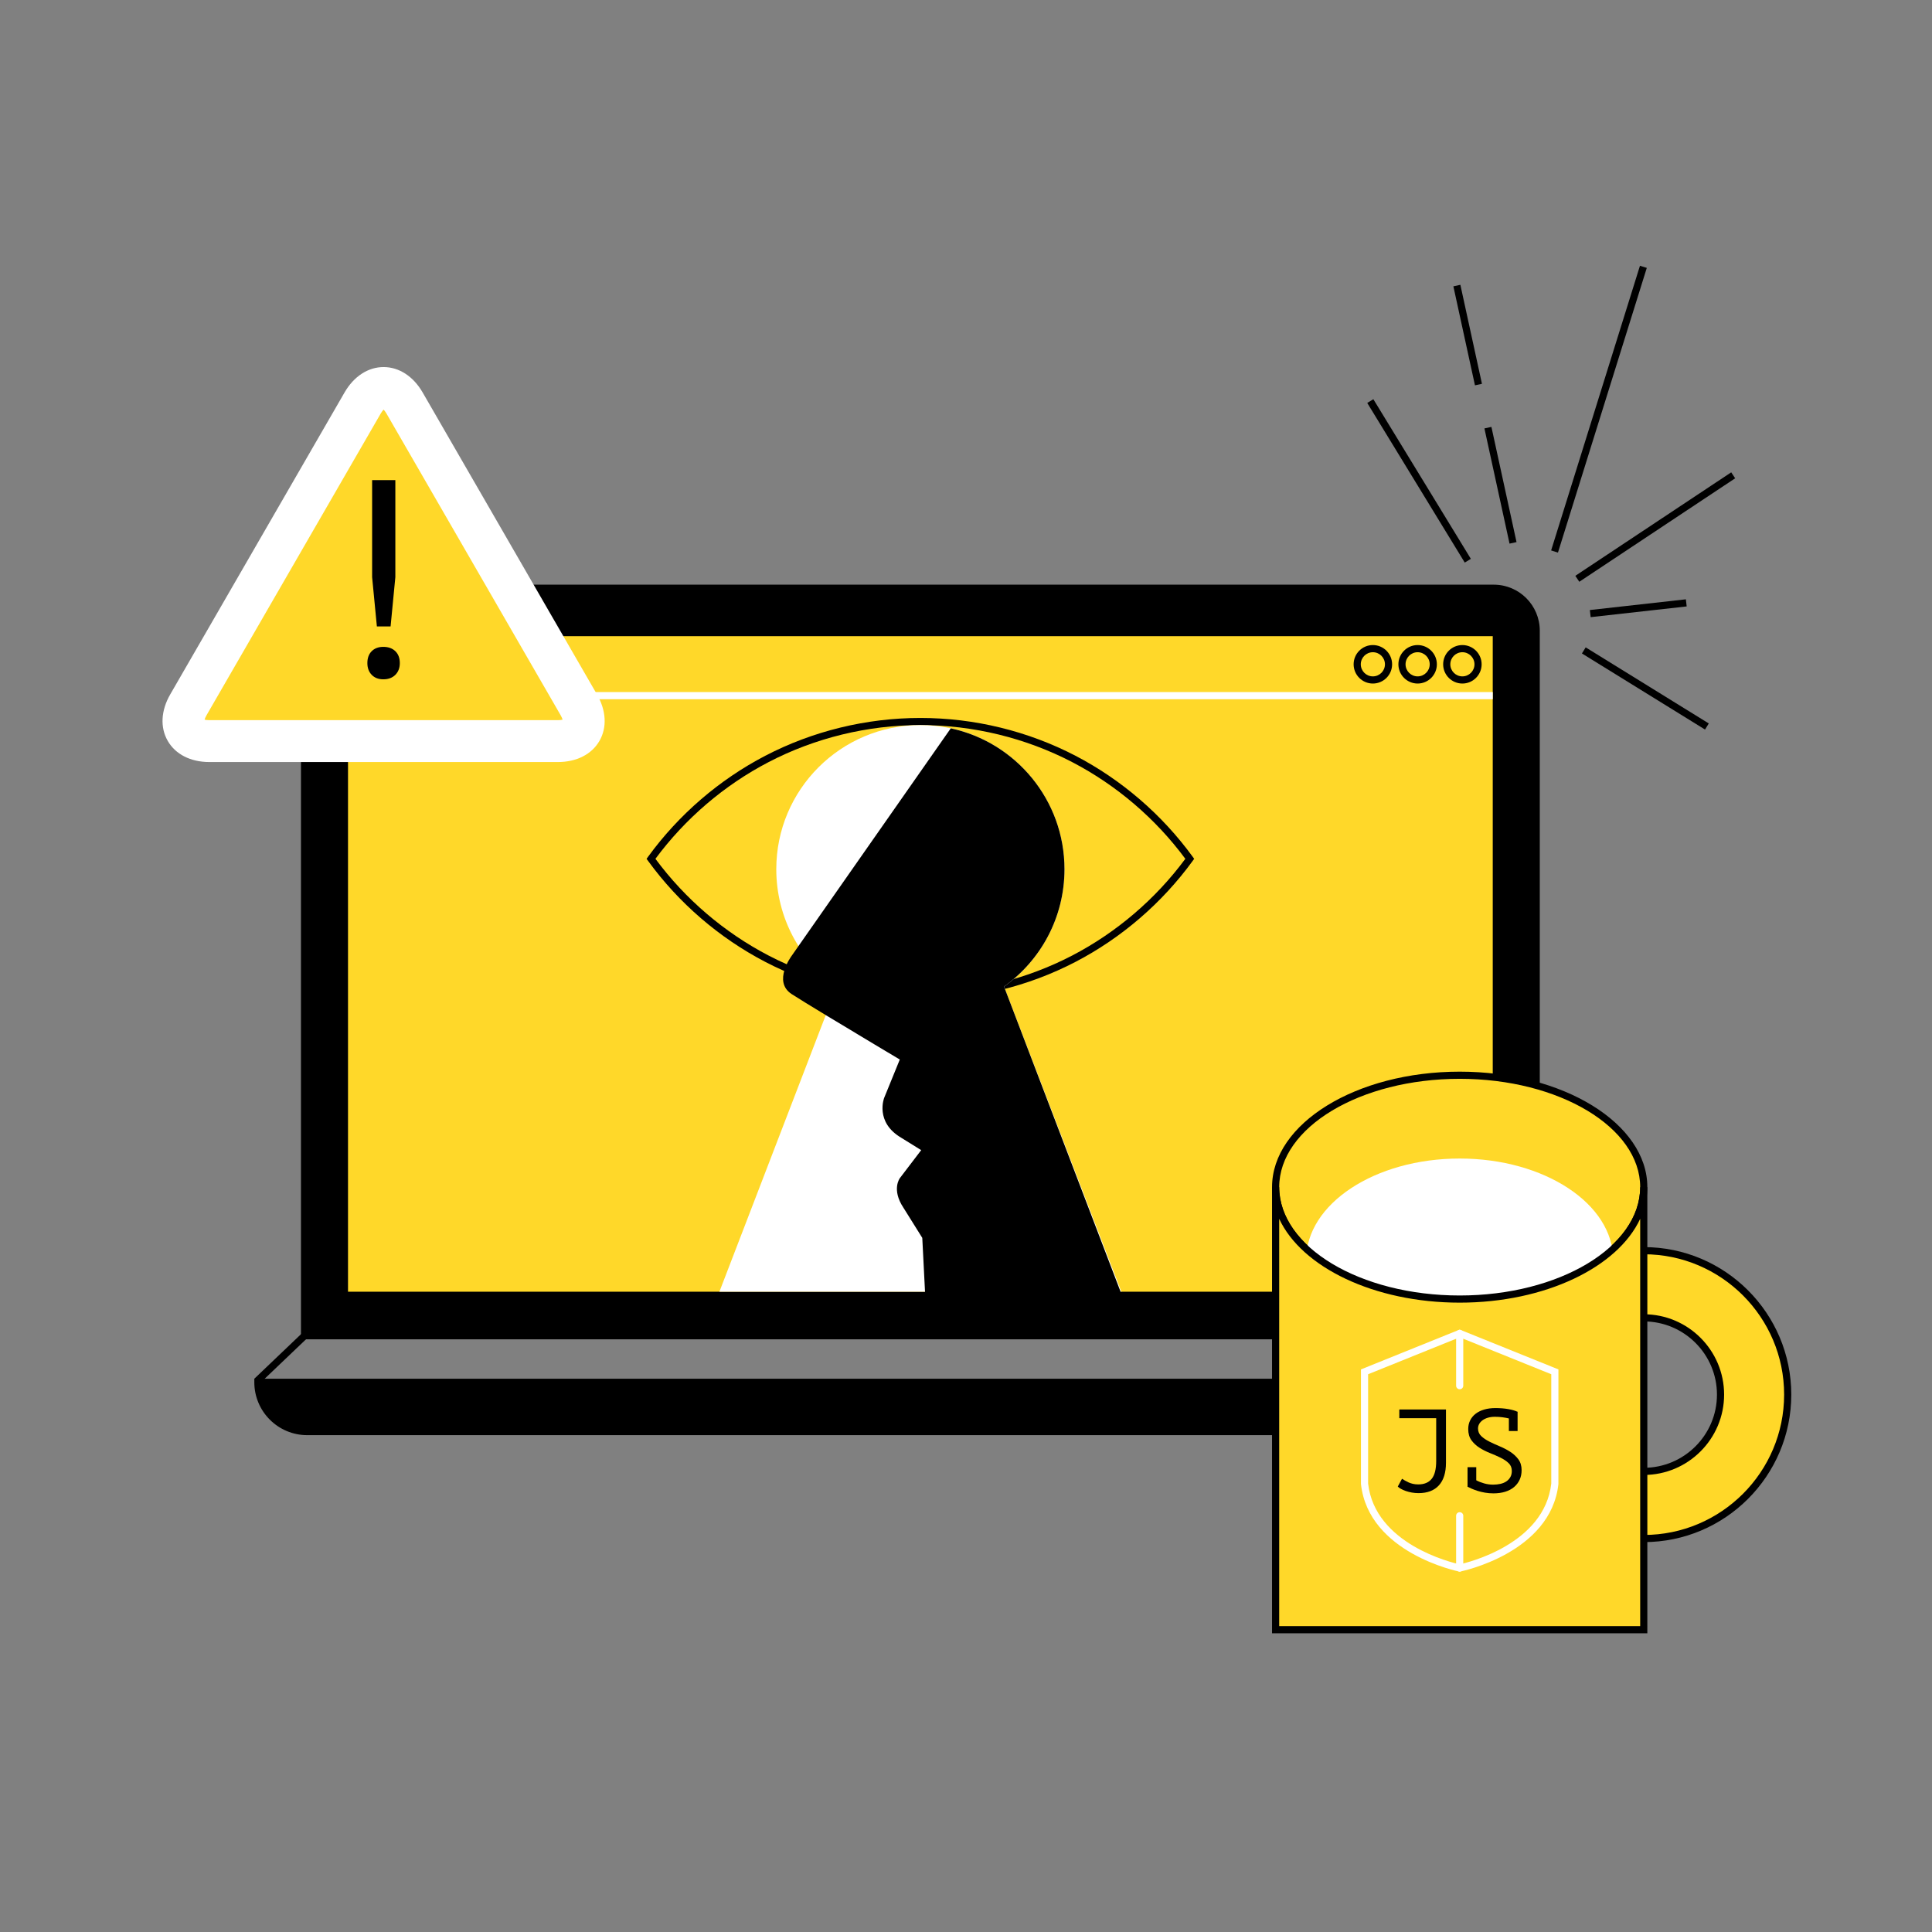 <?xml version="1.0" encoding="utf-8"?>
<!-- Generator: Adobe Illustrator 16.0.0, SVG Export Plug-In . SVG Version: 6.00 Build 0)  -->
<!DOCTYPE svg PUBLIC "-//W3C//DTD SVG 1.1//EN" "http://www.w3.org/Graphics/SVG/1.1/DTD/svg11.dtd">
<svg version="1.1" id="Layer_1" xmlns="http://www.w3.org/2000/svg" xmlns:xlink="http://www.w3.org/1999/xlink" x="0px" y="0px"
	 width="1080px" height="1080px" viewBox="0 0 1080 1080" enable-background="new 0 0 1080 1080" xml:space="preserve">
<rect x="0" y="0" width="1080" height="1080" fill="#808080" stroke="none"/>
<g id="square_1_">
	<g id="laptop_3_">
		<g id="Komp_3_">
			<g>
				<g>
					<path d="M168.247,748.688V352.58c0-14.223,11.529-25.75,25.75-25.75h641.004c14.221,0,25.749,11.527,25.749,25.75v396.107
						H168.247L168.247,748.688z"/>
				</g>
				<g>
					<path d="M884.832,772.715c0,15.211-12.331,27.541-27.54,27.541H171.707c-15.209,0-27.54-12.33-27.54-27.541H884.832z"/>
					<path d="M857.292,802.256H171.707c-16.288,0-29.54-13.252-29.54-29.541v-2h744.665v2
						C886.832,789.004,873.58,802.256,857.292,802.256z M146.244,774.715c1.024,13.152,12.053,23.541,25.463,23.541h685.585
						c13.41,0,24.438-10.389,25.463-23.541H146.244z"/>
				</g>
				<g>
					<line fill="none" x1="144.167" y1="772.715" x2="168.247" y2="748.688"/>
					<polygon points="169.692,744.452 172.519,747.284 144.993,773.547 142.167,770.715 					"/>
				</g>
				<g>
					<line fill="none" x1="884.83" y1="772.609" x2="857.965" y2="746.727"/>
					
						<rect x="852.799" y="757.69" transform="matrix(-0.72 -0.694 0.694 -0.72 971.986 1911.407)" width="37.306" height="4"/>
				</g>
			</g>
			<g>
				<rect x="194.545" y="355.627" fill="#FFD829" width="639.909" height="366.451"/>
			</g>
			<g>
				<rect x="194.545" y="386.867" fill="#FFFFFF" width="639.909" height="4"/>
			</g>
			<g>
				<g>
					<path d="M767.442,382.102c-5.931,0-10.755-4.824-10.755-10.754c0-5.93,4.824-10.754,10.755-10.754
						c5.93,0,10.754,4.824,10.754,10.754C778.196,377.278,773.372,382.102,767.442,382.102z M767.442,364.594
						c-3.725,0-6.755,3.03-6.755,6.754s3.03,6.754,6.755,6.754c3.724,0,6.754-3.03,6.754-6.754S771.166,364.594,767.442,364.594z"/>
				</g>
				<g>
					<path d="M792.463,382.102c-5.929,0-10.753-4.824-10.753-10.754c0-5.93,4.824-10.754,10.753-10.754
						c5.932,0,10.755,4.824,10.755,10.754C803.218,377.278,798.394,382.102,792.463,382.102z M792.463,364.594
						c-3.724,0-6.753,3.03-6.753,6.754s3.029,6.754,6.753,6.754c3.725,0,6.755-3.03,6.755-6.754S796.188,364.594,792.463,364.594z"
						/>
				</g>
				<g>
					<path d="M817.484,382.102c-5.93,0-10.753-4.824-10.753-10.754c0-5.93,4.823-10.754,10.753-10.754
						c5.931,0,10.756,4.824,10.756,10.754C828.24,377.278,823.415,382.102,817.484,382.102z M817.484,364.594
						c-3.725,0-6.754,3.03-6.754,6.754s3.029,6.754,6.754,6.754c3.726,0,6.756-3.03,6.756-6.754S821.21,364.594,817.484,364.594z"/>
				</g>
			</g>
		</g>
		<g id="eye_3_">
			<g>
				<path d="M514.499,558.83c-30.172,0-60.169-7.316-86.749-21.157c-25.723-13.395-48.358-32.9-65.458-56.411l-0.854-1.176
					l0.854-1.176c17.1-23.509,39.735-43.016,65.458-56.411c26.58-13.841,56.577-21.157,86.749-21.157
					c30.173,0,60.17,7.316,86.75,21.157c25.724,13.395,48.358,32.901,65.457,56.411l0.854,1.176l-0.854,1.176
					c-17.099,23.51-39.733,43.017-65.457,56.411C574.669,551.514,544.672,558.83,514.499,558.83z M366.39,480.086
					c16.635,22.486,38.461,41.153,63.208,54.04c26.013,13.545,55.37,20.705,84.901,20.705c29.532,0,58.891-7.159,84.902-20.705
					c24.748-12.887,46.573-31.553,63.207-54.04c-16.634-22.486-38.459-41.153-63.207-54.04
					c-26.013-13.545-55.37-20.705-84.902-20.705c-29.531,0-58.89,7.16-84.901,20.705C404.851,438.933,383.023,457.6,366.39,480.086z
					"/>
			</g>
			<g>
				<path fill="#FFFFFF" d="M561.252,551.495c20.461-14.608,33.8-38.545,33.8-65.602c0-44.487-36.065-80.553-80.553-80.553
					s-80.553,36.067-80.553,80.553c0,27.056,13.339,50.995,33.799,65.602L402.15,722.084h112.349H626.85L561.252,551.495z"/>
			</g>
			<g>
				<path d="M561.252,551.495c20.461-14.608,33.8-38.545,33.8-65.602c0-38.659-27.239-70.956-63.571-78.753l-85.126,121.711
					l-3.779,5.403c0,0-10.881,14.439,0,21.462c3.626,2.342,10.832,6.756,19.038,11.729c18.215,11.041,41.373,24.835,41.373,24.835
					l-8.744,21.461c0,0-5.313,13.517,9.538,22.259l11.173,6.933l-11.922,15.634c0,0-4.783,6.274,1.929,16.45l10.599,16.959
					l1.591,31.273h109.7L561.252,551.495z"/>
			</g>
		</g>
	</g>
	<g id="light_3_">
		<g>
			
				<rect x="892.144" y="145.626" transform="matrix(-0.955 -0.298 0.298 -0.955 1679.509 713.825)" width="4" height="166.636"/>
		</g>
		<g>
			<rect x="805.47" y="269.185" transform="matrix(-0.213 -0.977 0.977 -0.213 752.413 1148.169)" width="65.914" height="4"/>
		</g>
		<g>
			<rect x="791.772" y="185.258" transform="matrix(-0.213 -0.977 0.977 -0.213 812.162 1028.424)" width="56.648" height="4"/>
		</g>
		<g>
			
				<rect x="923.277" y="242.173" transform="matrix(-0.553 -0.833 0.833 -0.553 1191.673 1228.227)" width="3.999" height="104.61"/>
		</g>
		<g>
			
				<rect x="740.897" y="266.429" transform="matrix(-0.521 -0.853 0.853 -0.521 977.549 1085.278)" width="104.614" height="4"/>
		</g>
		<g>
			
				<rect x="879.686" y="383.136" transform="matrix(-0.851 -0.526 0.526 -0.851 1500.198 1196.582)" width="80.856" height="4"/>
		</g>
		<g>
			
				<rect x="913.403" y="313.086" transform="matrix(-0.111 -0.994 0.994 -0.111 679.368 1287.664)" width="3.999" height="53.998"/>
		</g>
	</g>
</g>
<g id="cup_3_">
	<g>
		<path fill="#FFD829" d="M918.876,860.053c44.437,0,80.46-36.022,80.46-80.459c0-44.438-36.023-80.459-80.46-80.459
			 M918.876,736.683c23.701,0,42.913,19.212,42.913,42.911s-19.212,42.911-42.913,42.911"/>
		<path d="M918.876,862.053v-4c43.263,0,78.46-35.195,78.46-78.459c0-43.263-35.197-78.459-78.46-78.459v-4
			c45.469,0,82.46,36.991,82.46,82.459S964.345,862.053,918.876,862.053z M918.876,824.505v-4c22.56,0,40.913-18.353,40.913-40.911
			c0-22.558-18.354-40.911-40.913-40.911v-4c24.766,0,44.913,20.147,44.913,44.911C963.789,804.358,943.643,824.505,918.876,824.505
			z"/>
	</g>
	<g>
		<g>
			<ellipse fill="#FFD829" cx="815.979" cy="663.625" rx="102.898" ry="62.562"/>
			<path d="M815.979,728.188c-57.843,0-104.899-28.962-104.899-64.562c0-35.601,47.058-64.564,104.899-64.564
				c57.841,0,104.897,28.965,104.897,64.564S873.818,728.188,815.979,728.188z M815.979,603.062
				c-55.637,0-100.899,27.169-100.899,60.563c0,33.394,45.264,60.562,100.899,60.562c55.635,0,100.897-27.169,100.897-60.562
				C916.876,630.23,871.613,603.062,815.979,603.062z"/>
		</g>
		<g>
			<ellipse fill="#FFFFFF" cx="815.977" cy="704.223" rx="85.824" ry="56.598"/>
		</g>
		<g>
			<path fill="#FFD829" d="M815.979,726.188c-56.829,0-102.899-28.01-102.899-62.562v247.386h205.798V663.626
				C918.876,698.178,872.808,726.188,815.979,726.188z"/>
			<path d="M920.876,913.012H711.078V663.626h4c0,33.394,45.264,60.562,100.898,60.562c55.636,0,100.898-27.168,100.898-60.562h4
				L920.876,913.012L920.876,913.012z M715.078,909.012h201.798V681.311c-12.524,27.029-53.017,46.877-100.897,46.877
				c-47.884,0-88.376-19.848-100.899-46.877L715.078,909.012L715.078,909.012z"/>
		</g>
	</g>
	<g>
		<path fill="#FFD829" d="M815.979,745.4l-53.194,21.457v62.584c4.173,37.547,53.194,47.085,53.194,47.085
			s49.021-9.538,53.192-47.085v-62.584L815.979,745.4z"/>
		<path fill="#FFFFFF" d="M815.979,878.562l-0.383-0.073c-0.505-0.099-50.515-10.266-54.8-48.827l-0.013-0.221v-63.935
			l55.193-22.264l55.193,22.264l-0.013,64.154c-4.284,38.562-54.294,48.729-54.799,48.827L815.979,878.562z M764.783,829.329
			c3.854,33.869,46.67,44.161,51.193,45.153c4.52-0.995,47.345-11.324,51.193-45.153v-61.122l-51.193-20.65l-51.193,20.65V829.329
			L764.783,829.329z"/>
	</g>
	<g>
		<g>
			<path d="M782.229,787.917h26.077v29.763c0,5.531-1.315,9.745-3.949,12.644c-2.637,2.896-6.434,4.346-11.394,4.346
				c-1.273,0-2.525-0.11-3.753-0.328c-1.229-0.221-2.371-0.516-3.424-0.89c-1.054-0.372-1.964-0.779-2.732-1.218
				c-0.77-0.438-1.33-0.856-1.68-1.253l2.37-4.344c0.482,0.306,1.021,0.637,1.613,0.986c0.593,0.352,1.25,0.689,1.976,1.021
				c0.725,0.329,1.537,0.604,2.438,0.822c0.897,0.22,1.918,0.329,3.061,0.329c3.292,0,5.782-1.03,7.475-3.096
				c1.688-2.062,2.534-5.398,2.534-10.006v-23.904h-20.611L782.229,787.917L782.229,787.917z"/>
		</g>
		<g>
			<path d="M825.229,827.49c1.317,0.704,2.8,1.284,4.445,1.746c1.646,0.46,3.3,0.69,4.971,0.69c1.448,0,2.81-0.144,4.081-0.428
				c1.274-0.286,2.382-0.746,3.327-1.384c0.942-0.637,1.688-1.438,2.237-2.403s0.825-2.106,0.825-3.424
				c0-1.801-0.604-3.271-1.812-4.412c-1.209-1.141-2.711-2.149-4.51-3.029c-1.801-0.876-3.755-1.732-5.861-2.567
				c-2.106-0.834-4.062-1.82-5.86-2.963c-1.802-1.142-3.303-2.535-4.509-4.182c-1.209-1.646-1.812-3.743-1.812-6.288
				c0-1.8,0.363-3.425,1.088-4.873c0.725-1.447,1.744-2.678,3.062-3.687c1.316-1.011,2.907-1.79,4.773-2.339
				c1.864-0.55,3.939-0.822,6.221-0.822c2.636,0,5.026,0.187,7.18,0.561c2.148,0.373,3.863,0.866,5.137,1.48l0.13-0.065v0.131h0.064
				l-0.064,0.199v10.534h-4.872v-7.045c-1.098-0.265-2.305-0.482-3.621-0.659c-1.316-0.175-2.724-0.265-4.216-0.265
				c-1.446,0-2.755,0.177-3.917,0.527c-1.163,0.353-2.15,0.822-2.962,1.415c-0.812,0.594-1.438,1.284-1.877,2.074
				c-0.44,0.791-0.658,1.625-0.658,2.504c0,1.71,0.603,3.138,1.812,4.279c1.205,1.141,2.71,2.162,4.509,3.061
				c1.8,0.901,3.754,1.79,5.86,2.669c2.106,0.878,4.062,1.897,5.861,3.061c1.798,1.164,3.303,2.559,4.51,4.182
				c1.206,1.624,1.812,3.646,1.812,6.06c0,1.977-0.362,3.754-1.088,5.334c-0.726,1.581-1.756,2.938-3.095,4.082
				c-1.34,1.141-2.985,2.02-4.939,2.634c-1.953,0.614-4.159,0.923-6.616,0.923c-1.669,0-3.249-0.133-4.739-0.396
				c-1.494-0.264-2.864-0.592-4.116-0.987c-1.251-0.396-2.37-0.812-3.358-1.251c-0.988-0.439-1.768-0.812-2.336-1.118l0.064-0.198
				v-10.669h4.873v7.31H825.229z"/>
		</g>
	</g>
	<g>
		<path fill="#FFFFFF" d="M815.979,776.606c-1.104,0-2-0.896-2-2V745.4c0-1.104,0.896-2,2-2c1.104,0,2,0.896,2,2v29.206
			C817.979,775.711,817.082,776.606,815.979,776.606z"/>
	</g>
	<g>
		<path fill="#FFFFFF" d="M815.979,878.526c-1.104,0-2-0.896-2-2v-29.205c0-1.104,0.896-2,2-2c1.104,0,2,0.896,2,2v29.205
			C817.979,877.631,817.082,878.526,815.979,878.526z"/>
	</g>
</g>
<g id="_x21__4_">
	<g>
		<path fill="#FFFFFF" d="M311.865,425.984H116.998c-10.429,0-18.895-4.305-23.225-11.806c-4.333-7.504-3.825-16.984,1.39-26.016
			l97.434-168.76c5.214-9.031,13.173-14.211,21.835-14.211c8.662,0,16.621,5.181,21.834,14.211l97.435,168.76
			c5.213,9.03,5.721,18.512,1.389,26.016C330.759,421.68,322.294,425.984,311.865,425.984z"/>
	</g>
	<g>
		<g>
			<path fill="#FFD829" d="M273.558,330.797l-57.559-99.693c-0.605-1.048-1.162-1.725-1.567-2.129
				c-0.407,0.404-0.962,1.081-1.568,2.129l-97.434,168.76c-0.605,1.048-0.913,1.869-1.061,2.422
				c0.553,0.151,1.418,0.294,2.629,0.294h194.867c1.21,0,2.075-0.143,2.628-0.294c-0.146-0.553-0.455-1.374-1.062-2.422
				L273.558,330.797"/>
		</g>
	</g>
	<g>
		<g>
			<path d="M205.36,370.669c0-2.816,0.808-5.032,2.424-6.648c1.615-1.614,3.778-2.424,6.49-2.424c2.815,0,5.056,0.81,6.726,2.424
				c1.666,1.616,2.501,3.832,2.501,6.648c0,2.711-0.835,4.9-2.501,6.567c-1.67,1.667-3.91,2.502-6.726,2.502
				c-2.712,0-4.875-0.835-6.49-2.502C206.168,375.569,205.36,373.38,205.36,370.669z M208.021,268.39H221v54.267l-2.659,27.525
				h-7.663l-2.657-27.525V268.39z"/>
		</g>
	</g>
</g>
</svg>
